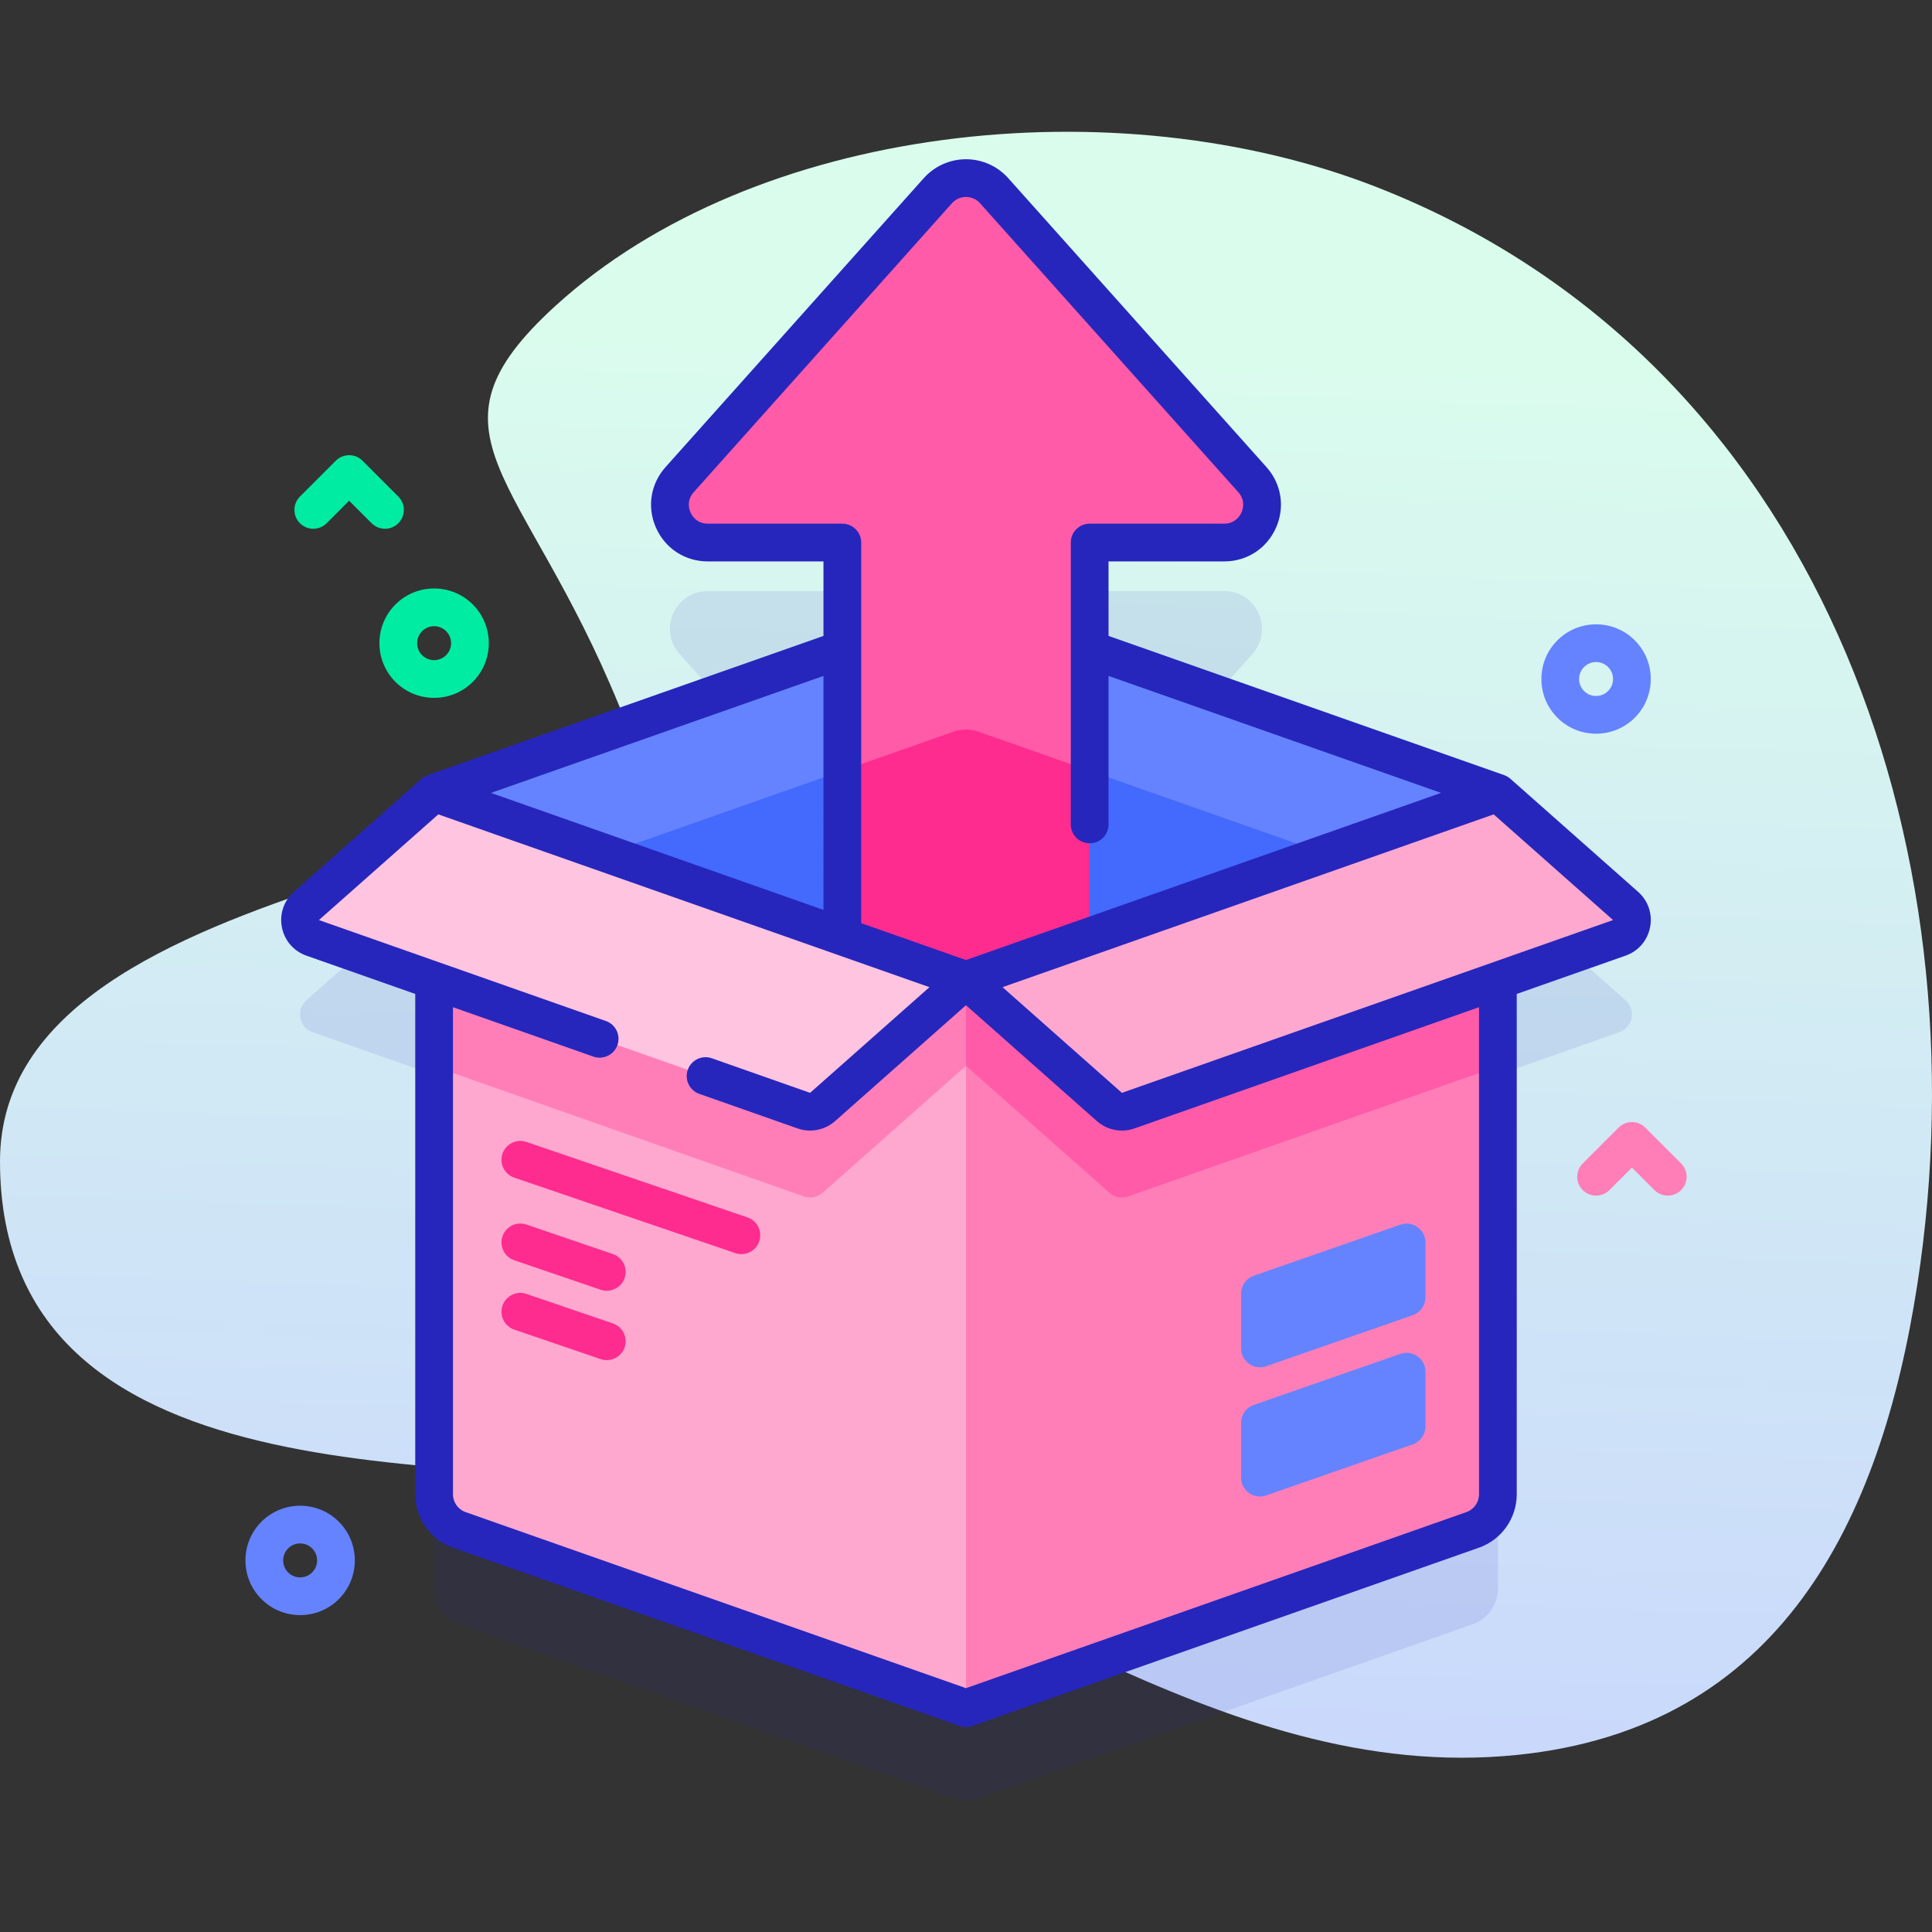 <svg id="Capa_1" enable-background="new 0 0 512 512" height="50" viewBox="0 0 512 512" width="50"
     xmlns="http://www.w3.org/2000/svg" xmlns:xlink="http://www.w3.org/1999/xlink">
    <rect x="0" y="0" width="512" height="512" fill="#333333" stroke="none"/>
    <linearGradient id="SVGID_1_" gradientUnits="userSpaceOnUse" x1="263.975" x2="247.476" y1="86.005" y2="531.482">
        <stop offset=".011" stop-color="#dafced"/>
        <stop offset=".761" stop-color="#cbdcfa"/>
        <stop offset="1" stop-color="#c6d1ff"/>
    </linearGradient>
    <g>
        <g>
            <path d="m364.823 49.582c-69.098-27.035-164.784-16.764-217.662 31.51-37.336 34.085-8.439 43.8 17.016 106.17 18.423 45.14-164.177 38.927-164.177 120.495 0 94.299 132.251 76.424 181.329 87.218 75.036 16.504 140.496 78.242 220.668 70.103 69.795-7.086 96.403-61.855 106.109-124.642 18.082-116.976-26.329-245.094-143.283-290.854z"
                  fill="url(#SVGID_1_)"/>
        </g>
        <g>
            <path d="m430.791 265.08-33.831-29.948v-.002h-.002l-.003-.002-91.528-32.201 26.47-29.617c5.758-6.443 1.185-16.664-7.456-16.664h-35.667v-74.446c0-5.523-4.477-10-10-10h-45.548c-5.523 0-10 4.477-10 10v74.446h-35.667c-8.641 0-13.214 10.221-7.456 16.664l26.47 29.617-91.528 32.201-.003.002h-.002v.002l-33.831 29.948c-2.856 2.528-1.943 7.195 1.655 8.46l32.176 11.32v136.147c0 4.244 2.678 8.025 6.681 9.433l130.96 46.072c2.148.756 4.489.756 6.637 0l130.96-46.072c4.003-1.408 6.681-5.19 6.681-9.433v-136.146l32.176-11.32c3.599-1.266 4.511-5.932 1.656-8.461z"
                  fill="#2626bc" opacity=".1"/>
            <g>
                <g>
                    <g>
                        <path d="m396.96 210.13v185.877c0 4.244-2.678 8.025-6.681 9.433l-134.279 47.24-134.279-47.239c-4.003-1.408-6.681-5.19-6.681-9.433v-185.878z"
                              fill="#ffa8cf"/>
                        <g>
                            <path d="m256 259.72v22.74l-38 33.64c-1.36 1.2-3.26 1.57-4.98.97l-97.98-34.47v-72.47z"
                                  fill="#ff7eb8"/>
                        </g>
                        <path d="m396.96 210.13v185.877c0 4.244-2.678 8.025-6.681 9.433l-134.279 47.24v-242.55z"
                              fill="#ff7eb8"/>
                        <g>
                            <path d="m396.96 210.13v72.47l-97.98 34.47c-1.72.6-3.62.23-4.98-.97l-38-33.64v-22.74z"
                                  fill="#ff5ba8"/>
                        </g>
                        <g>
                            <path d="m256 160.537-140.955 49.591 140.955 49.59 140.955-49.59z" fill="#6583fe"/>
                            <path d="m351.2 226.229-95.2 33.49-95.2-33.49 91.881-32.323c2.148-.756 4.489-.756 6.637 0z"
                                  fill="#4369fd"/>
                        </g>
                    </g>
                    <path d="m324.44 143.78h-35.67v104.41l-32.77 11.53-32.77-11.53v-104.41h-35.67c-8.64 0-13.22-10.22-7.46-16.67l68.44-76.57c3.98-4.45 10.94-4.45 14.92 0l68.44 76.57c5.76 6.45 1.18 16.67-7.46 16.67z"
                          fill="#ff5ba8"/>
                    <path d="m288.77 204.27v43.92l-32.77 11.53-32.77-11.53v-43.92l29.451-10.362c2.148-.756 4.49-.756 6.638 0z"
                          fill="#fe2c8f"/>
                    <g fill="#6583fe">
                        <path d="m328.902 342.811v14.538c0 3.441 3.395 5.854 6.645 4.722l38.862-13.539c2.009-.7 3.355-2.594 3.355-4.722v-14.538c0-3.441-3.395-5.854-6.645-4.722l-38.862 13.539c-2.009.7-3.355 2.594-3.355 4.722z"/>
                        <path d="m328.902 377.05v14.538c0 3.441 3.395 5.854 6.645 4.722l38.862-13.539c2.009-.7 3.355-2.594 3.355-4.722v-14.538c0-3.441-3.395-5.854-6.645-4.722l-38.862 13.539c-2.009.7-3.355 2.594-3.355 4.722z"/>
                    </g>
                    <g>
                        <g>
                            <path d="m160.8 342.071c-.535 0-1.08-.086-1.615-.27l-22.907-7.82c-2.613-.892-4.009-3.733-3.116-6.347.892-2.613 3.731-4.013 6.347-3.116l22.907 7.82c2.613.892 4.009 3.733 3.116 6.347-.71 2.078-2.652 3.386-4.732 3.386z"
                                  fill="#fe2c8f"/>
                        </g>
                        <g>
                            <path d="m160.8 360.453c-.535 0-1.08-.086-1.615-.27l-22.907-7.821c-2.613-.892-4.009-3.733-3.116-6.347.892-2.613 3.731-4.013 6.347-3.116l22.907 7.821c2.613.892 4.009 3.733 3.116 6.347-.71 2.078-2.652 3.386-4.732 3.386z"
                                  fill="#fe2c8f"/>
                        </g>
                    </g>
                    <g>
                        <g>
                            <path d="m196.476 332.358c-.535 0-1.08-.086-1.615-.27l-58.583-20c-2.613-.892-4.009-3.733-3.116-6.347.892-2.613 3.731-4.013 6.347-3.116l58.583 20c2.613.892 4.009 3.733 3.116 6.347-.71 2.078-2.652 3.386-4.732 3.386z"
                                  fill="#fe2c8f"/>
                        </g>
                    </g>
                </g>
                <g>
                    <path d="m396.955 210.128 33.835 29.952c2.856 2.528 1.943 7.195-1.655 8.46l-130.159 45.792c-1.712.602-3.615.23-4.974-.973l-38.002-33.641z"
                          fill="#ffa8cf"/>
                </g>
                <g>
                    <path d="m115.045 210.128-33.836 29.952c-2.856 2.528-1.943 7.195 1.655 8.46l130.159 45.792c1.712.602 3.615.23 4.974-.973l38.003-33.641z"
                          fill="#ffc4df"/>
                </g>
                <path d="m434.105 236.336-33.836-29.952c-.494-.415-1.052-.745-1.655-.973l-104.84-36.885v-19.748h30.667c5.996 0 11.242-3.4 13.691-8.874s1.487-11.65-2.508-16.121l-68.44-76.579c-2.842-3.181-6.918-5.004-11.184-5.004s-8.342 1.823-11.185 5.004l-68.439 76.579c-3.996 4.471-4.958 10.647-2.509 16.121s7.695 8.874 13.692 8.874h30.667v19.748l-104.841 36.885c-.603.228-1.161.557-1.655.973l-33.836 29.953c-2.683 2.375-3.873 5.892-3.185 9.408s3.116 6.324 6.495 7.513l28.84 10.146v132.602c0 6.354 4.027 12.041 10.021 14.149l134.274 47.24c.537.188 1.098.283 1.659.283s1.122-.095 1.659-.283l134.274-47.24c5.994-2.108 10.021-7.795 10.021-14.149v-132.602l28.84-10.146c3.379-1.188 5.808-3.998 6.495-7.514.692-3.516-.499-7.033-3.182-9.408zm-246.545-97.558c-3.007 0-4.254-2.264-4.564-2.958-.311-.693-1.167-3.132.837-5.373l68.44-76.579c.961-1.076 2.285-1.668 3.728-1.668s2.767.592 3.728 1.668l68.441 76.579c2.003 2.241 1.146 4.68.836 5.373-.311.694-1.557 2.958-4.563 2.958h-35.667c-2.762 0-5 2.238-5 5v74.705c0 2.762 2.238 5 5 5s5-2.238 5-5v-39.356l88.115 31-57.19 20.121-68.701 24.17-27.773-9.771v-100.869c0-2.762-2.238-5-5-5zm30.667 102.351-30.926-10.88-57.19-20.121 88.116-31.001zm173.728 154.877c0 2.118-1.342 4.013-3.34 4.716l-132.615 46.656-132.615-46.656c-1.998-.703-3.34-2.598-3.34-4.716v-129.084l37.207 13.09c2.603.916 5.459-.453 6.376-3.058.916-2.604-.452-5.459-3.058-6.376l-76.047-26.755 31.635-28.004 37.821 13.306 92.338 32.486-31.634 28.004-26.041-9.161c-2.605-.919-5.46.453-6.376 3.058s.452 5.459 3.058 6.376l26.04 9.161c1.082.381 2.203.566 3.316.566 2.407 0 4.776-.868 6.632-2.512l34.688-30.706 34.688 30.707c1.856 1.645 4.227 2.513 6.633 2.513 1.113 0 2.233-.186 3.315-.566l91.319-32.128zm-94.638-106.39-31.634-28.004 92.338-32.486 37.821-13.306 31.635 28.004z"
                      fill="#2626bc"/>
            </g>
            <path d="m102.026 140.128c-1.279 0-2.56-.488-3.535-1.465l-5.965-5.964-5.965 5.964c-1.951 1.953-5.119 1.953-7.07 0-1.953-1.952-1.953-5.118 0-7.07l9.5-9.5c1.951-1.953 5.119-1.953 7.07 0l9.5 9.5c1.953 1.952 1.953 5.118 0 7.07-.975.977-2.255 1.465-3.535 1.465z"
                  fill="#00eca2"/>
            <path d="m422.979 194.44c-3.714 0-7.427-1.413-10.253-4.24-5.654-5.653-5.654-14.853 0-20.506 5.651-5.654 14.852-5.654 20.505 0 5.654 5.653 5.654 14.853 0 20.506-2.827 2.827-6.54 4.24-10.252 4.24zm0-18.991c-1.152 0-2.305.438-3.183 1.315-1.754 1.755-1.754 4.61 0 6.365 1.756 1.754 4.608 1.754 6.364 0 1.754-1.755 1.754-4.61 0-6.365-.878-.876-2.03-1.315-3.181-1.315z"
                  fill="#6583fe"/>
            <path d="m79.54 428.019c-3.713 0-7.427-1.413-10.253-4.24-5.654-5.653-5.654-14.853 0-20.506 5.652-5.654 14.854-5.654 20.506 0 5.654 5.653 5.654 14.853 0 20.506-2.826 2.827-6.54 4.24-10.253 4.24zm0-18.991c-1.152 0-2.305.438-3.183 1.315-1.754 1.755-1.754 4.61 0 6.365 1.756 1.754 4.609 1.754 6.365 0 1.754-1.755 1.754-4.61 0-6.365-.877-.876-2.03-1.315-3.182-1.315z"
                  fill="#6583fe"/>
            <path d="m115.044 184.94c-3.713 0-7.426-1.413-10.252-4.24-5.654-5.653-5.654-14.853 0-20.506 5.651-5.653 14.851-5.654 20.506-.001v.001c5.654 5.653 5.654 14.853 0 20.506-2.826 2.826-6.541 4.24-10.254 4.24zm.001-18.991c-1.153 0-2.305.438-3.183 1.315-1.754 1.755-1.754 4.61 0 6.365 1.756 1.754 4.609 1.755 6.365-.001 1.754-1.754 1.755-4.608 0-6.363-.877-.877-2.03-1.316-3.182-1.316z"
                  fill="#00eca2"/>
        </g>
        <path d="m441.979 316.854c-1.279 0-2.56-.488-3.535-1.465l-5.965-5.964-5.965 5.964c-1.951 1.953-5.119 1.953-7.07 0-1.953-1.952-1.953-5.118 0-7.07l9.5-9.5c1.951-1.953 5.119-1.953 7.07 0l9.5 9.5c1.953 1.952 1.953 5.118 0 7.07-.976.977-2.256 1.465-3.535 1.465z"
              fill="#ff7eb8"/>
    </g>
</svg>